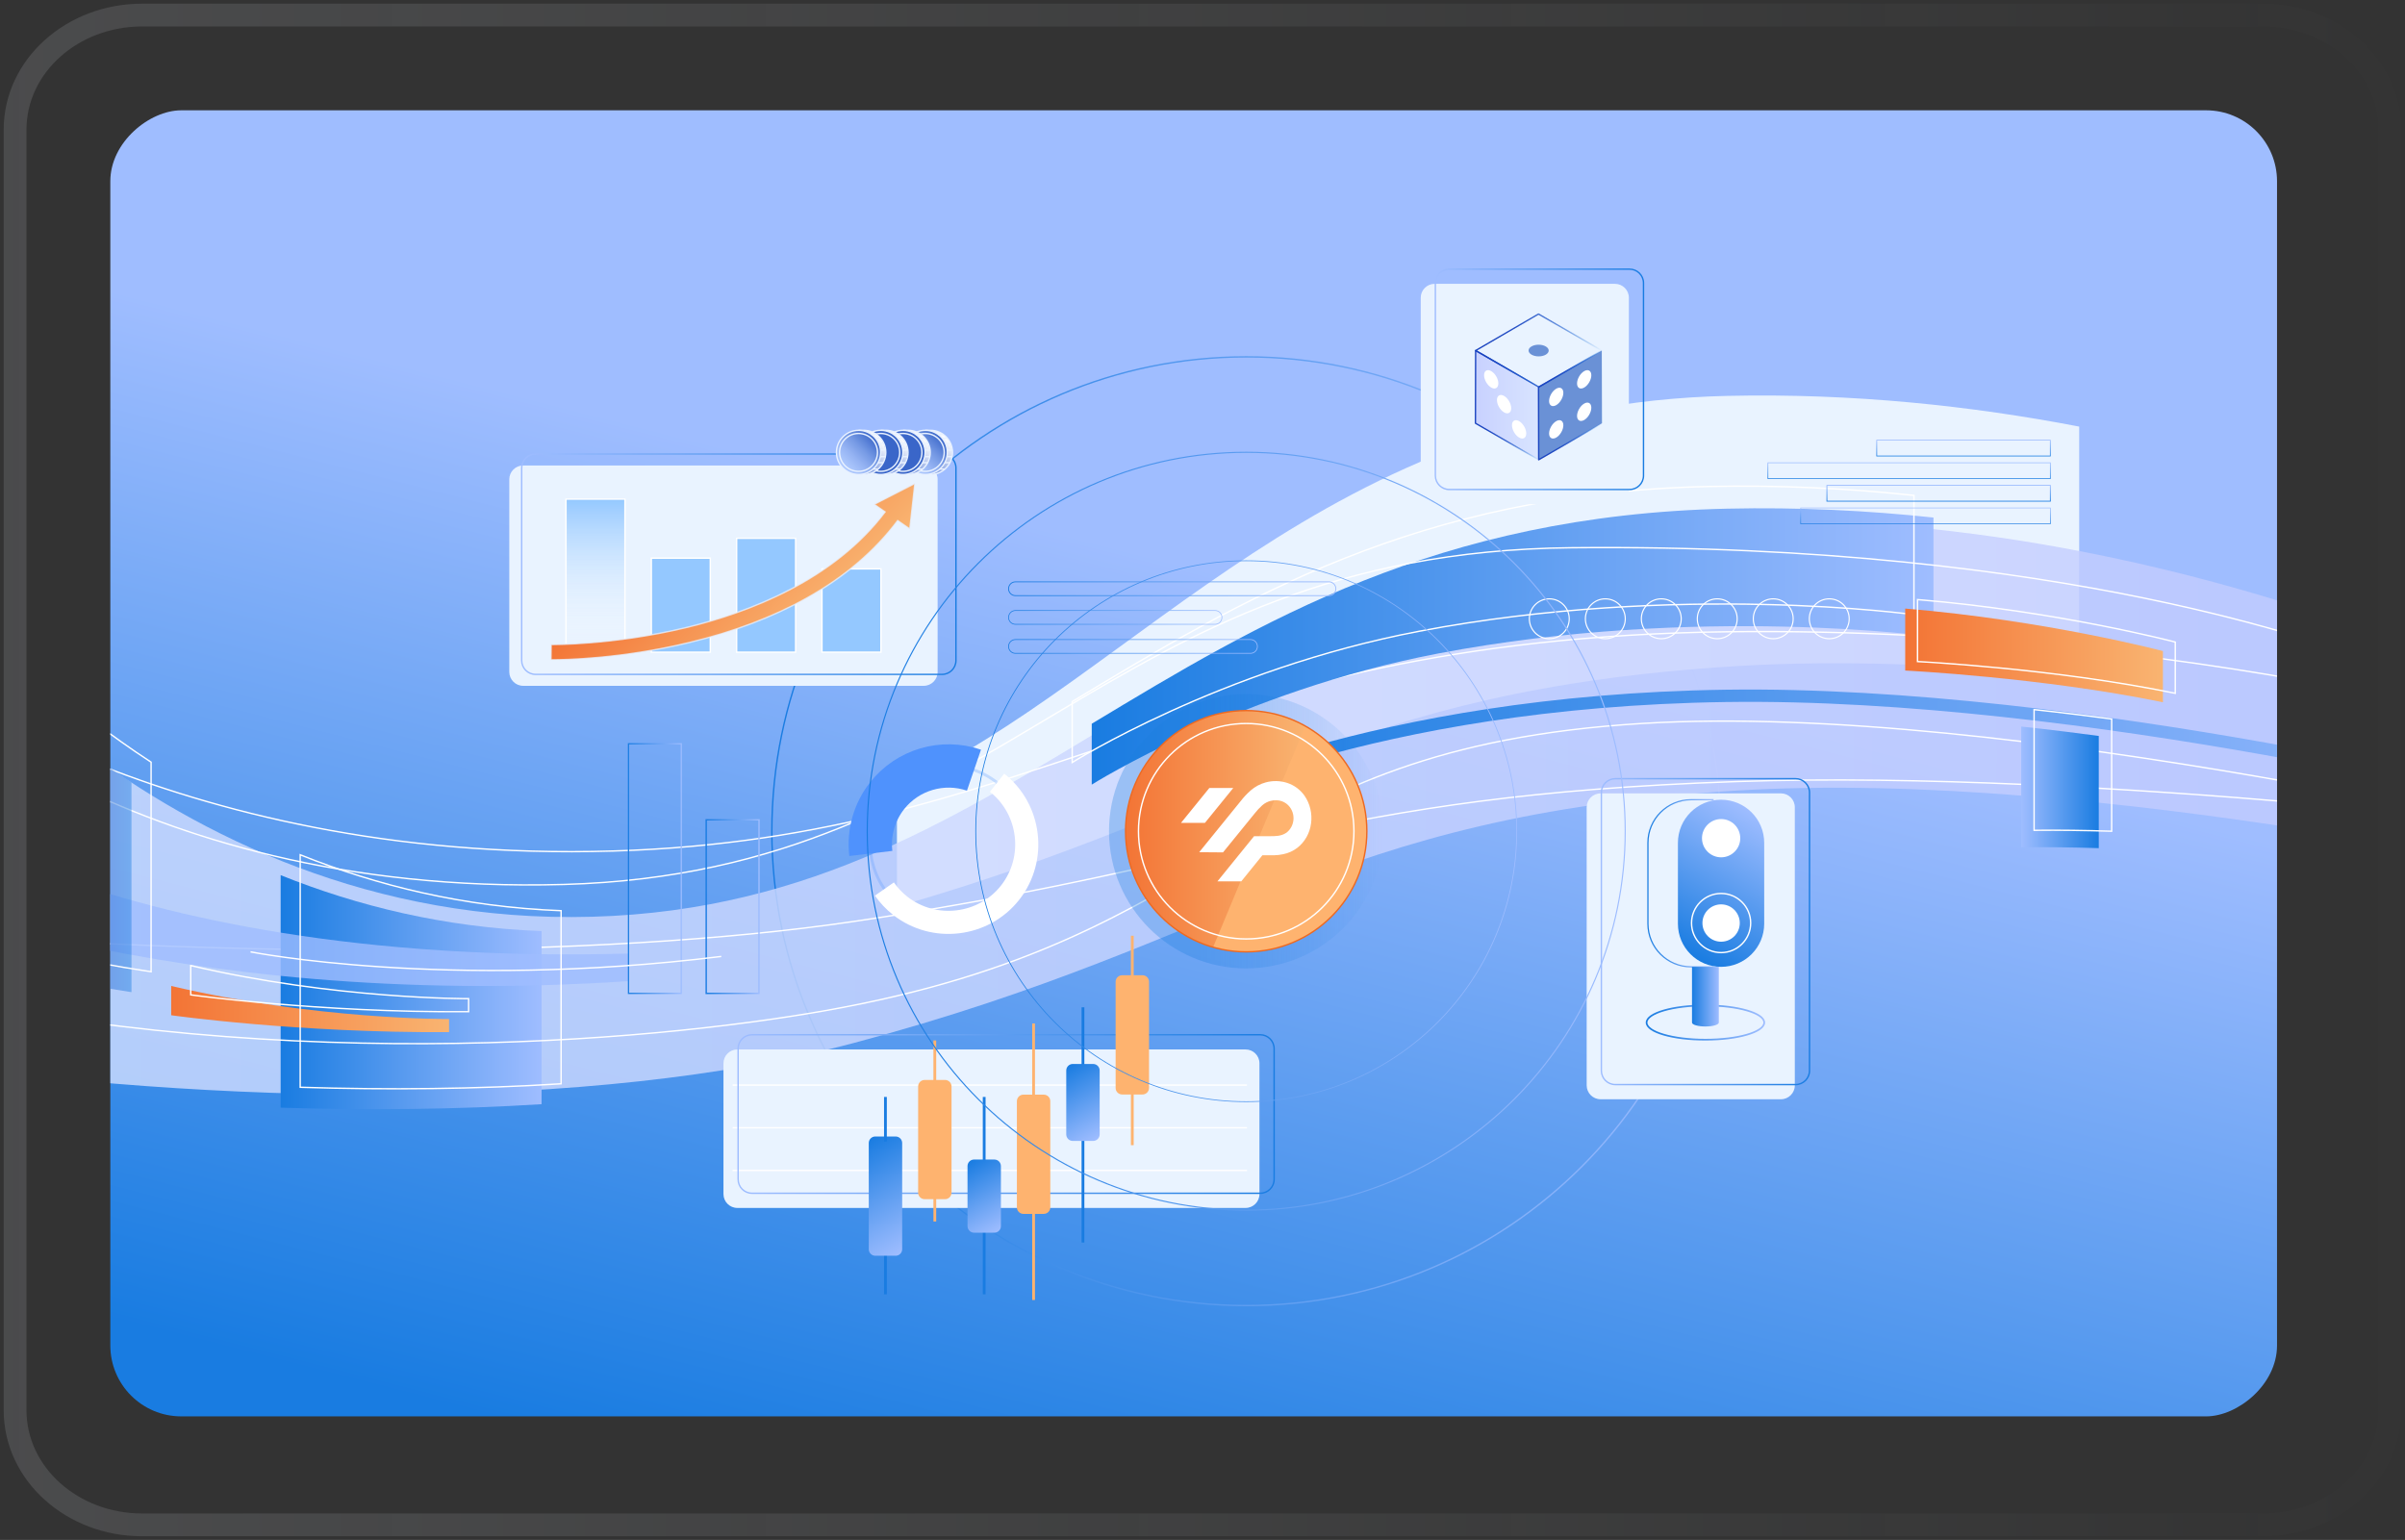 <svg xmlns="http://www.w3.org/2000/svg" width="545" height="349" viewBox="0 0 545 349" fill="none">
<rect x="0" y="0" width="545" height="349" fill="#333333" stroke="none"/>
<path d="M512.862 3.417H32.138C16.547 3.417 3.417 14.814 3.417 29.447V319.553C3.417 334.186 16.547 345.583 32.138 345.583H512.862C528.453 345.583 541.583 334.186 541.583 319.553V29.447C541.583 14.814 528.453 3.417 512.862 3.417Z" stroke="url(#paint0_linear_5788_28623)" stroke-width="5.167" stroke-miterlimit="10"/>
<defs>
<linearGradient id="paint0_linear_5788_28623" x1="-49.687" y1="174.492" x2="553.916" y2="174.492" gradientUnits="userSpaceOnUse">
<stop stop-color="#E9EEF7" stop-opacity="0.14"/>
<stop offset="1" stop-color="#F1F6FF" stop-opacity="0"/>
</linearGradient>
</defs>
<g width="491" height="296" viewBox="0 0 491 296" fill="none" xmlns="http://www.w3.org/2000/svg" transform='translate(25 25)'>
<g clip-path="url(#clip0_5788_29002)">
<rect y="296" width="296" height="491" rx="16.08" transform="rotate(-90 0 296)" fill="url(#paint0_linear_5788_29002)"/>
<path d="M257.415 270.889C316.788 270.889 364.919 222.757 364.919 163.384C364.919 104.011 316.788 55.879 257.415 55.879C198.041 55.879 149.91 104.011 149.91 163.384C149.91 222.757 198.041 270.889 257.415 270.889Z" stroke="url(#paint1_linear_5788_29002)" stroke-width="0.315" stroke-miterlimit="10"/>
<path d="M446.167 71.68C421.731 66.976 394.821 64.082 366.408 64.721C275.416 66.765 233.472 128.138 178.256 153.578V180.467C257.354 157.795 279.063 131.457 368.464 125.971C393.139 124.457 420.195 125.729 446.167 128.264V71.677V71.68Z" fill="#E9F3FF"/>
<path d="M-48.029 103.428C-48.029 103.428 9.228 185.59 109.292 182.765C209.356 179.937 242.136 95.716 366.412 92.923C479.89 90.372 569.411 144.15 573.008 144.698L566.524 175.56C562.329 175.724 451.827 149.062 368.471 154.176C275.493 159.882 255.733 188.137 168.486 211.373C109.292 227.137 23.326 225.569 -47.365 215.051L-48.026 103.428H-48.029Z" fill="url(#paint2_linear_5788_29002)"/>
<path d="M-48.029 124.003C-48.029 124.003 9.228 169.54 109.292 167.975C209.356 166.41 242.136 119.73 366.412 118.181C479.89 116.767 569.411 146.572 573.008 146.874L566.524 163.979C562.329 164.071 451.827 149.293 368.471 152.13C275.493 155.291 255.733 170.954 168.486 183.83C109.292 192.565 23.326 191.696 -47.365 185.871L-48.026 124.007L-48.029 124.003Z" stroke="white" stroke-width="0.315" stroke-miterlimit="10"/>
<path d="M413.145 119.318V92.294C398.169 90.697 382.531 89.919 366.409 90.281C300.615 91.761 260.466 116.062 222.401 139.027V152.823C222.401 152.823 255.916 131.662 301.015 123.084C359.742 111.915 413.145 119.321 413.145 119.321V119.318Z" fill="url(#paint3_linear_5788_29002)"/>
<path d="M408.719 114.298V87.274C393.742 85.678 378.105 84.9 361.982 85.262C296.188 86.742 256.039 111.042 217.975 134.007V147.803C217.975 147.803 251.489 126.642 296.588 118.064C355.316 106.895 408.719 114.301 408.719 114.301V114.298Z" stroke="white" stroke-width="0.315" stroke-miterlimit="10"/>
<path d="M38.601 226.035C58.625 226.662 78.59 226.451 97.726 225.248V186.015C75.712 185.199 55.946 180.319 38.601 173.344V226.035Z" fill="url(#paint4_linear_5788_29002)"/>
<path d="M240.022 157.533C240.022 157.533 285.062 133.866 366.122 132.707C447.182 131.548 549.525 157.533 549.525 157.533" stroke="url(#paint5_linear_5788_29002)" stroke-width="2.79" stroke-miterlimit="10"/>
<path d="M117.413 197.358C11.934 204.421 -53.864 175.139 -53.864 175.139V152.422C-53.864 152.422 -4.658 194.398 117.413 191.113V197.358Z" fill="#9FBDFF" fill-opacity="0.8"/>
<path d="M508.618 123.317C505.022 122.772 444.663 97.996 331.163 99.133C224.13 100.204 202.872 172.62 102.808 175.448C2.744 178.272 -48.029 126.337 -48.029 126.337" stroke="white" stroke-width="0.315" stroke-miterlimit="10"/>
<path d="M566.521 166.687C562.326 166.851 430.458 133.85 347.103 138.964C254.124 144.67 254.81 187.659 161.995 204.052C121.872 211.141 32.927 219.249 -55.086 197.027" stroke="white" stroke-width="0.315" stroke-miterlimit="10"/>
<path d="M184.325 80.491H93.56C91.821 80.491 90.411 81.901 90.411 83.64V127.281C90.411 129.02 91.821 130.43 93.56 130.43H184.325C186.064 130.43 187.474 129.02 187.474 127.281V83.64C187.474 81.901 186.064 80.491 184.325 80.491Z" fill="#E9F3FF"/>
<path d="M129.384 143.562H117.425V200.135H129.384V143.562Z" stroke="url(#paint6_linear_5788_29002)" stroke-width="0.277" stroke-miterlimit="10"/>
<path d="M146.997 160.802H135.037V200.135H146.997V160.802Z" stroke="url(#paint7_linear_5788_29002)" stroke-width="0.315" stroke-miterlimit="10"/>
<path d="M375.63 79.877V83.467H439.629V79.877H375.63Z" stroke="url(#paint8_linear_5788_29002)" stroke-width="0.161" stroke-miterlimit="10"/>
<path d="M400.291 74.757V78.347H439.624V74.757H400.291Z" stroke="url(#paint9_linear_5788_29002)" stroke-width="0.173" stroke-miterlimit="10"/>
<path d="M383.058 90.118V93.707H439.631V90.118H383.058Z" stroke="url(#paint10_linear_5788_29002)" stroke-width="0.151" stroke-miterlimit="10"/>
<path d="M389.001 84.998V88.587H439.633V84.998H389.001Z" stroke="url(#paint11_linear_5788_29002)" stroke-width="0.195" stroke-miterlimit="10"/>
<path d="M116.618 88.121H103.26V122.8H116.618V88.121Z" fill="url(#paint12_linear_5788_29002)"/>
<path d="M135.959 101.498H122.601V122.803H135.959V101.498Z" fill="url(#paint13_linear_5788_29002)"/>
<path d="M155.292 96.998H141.934V122.8H155.292V96.998Z" fill="url(#paint14_linear_5788_29002)"/>
<path d="M205.114 106.867C204.25 106.867 203.549 107.567 203.549 108.43C203.549 109.294 204.25 109.994 205.114 109.994H276.157C277.022 109.994 277.722 109.294 277.722 108.43C277.722 107.567 277.022 106.867 276.157 106.867H205.114Z" stroke="url(#paint15_linear_5788_29002)" stroke-width="0.198" stroke-miterlimit="10"/>
<path d="M205.114 113.363C204.25 113.363 203.549 114.063 203.549 114.926C203.549 115.79 204.25 116.49 205.114 116.49H250.345C251.21 116.49 251.91 115.79 251.91 114.926C251.91 114.063 251.21 113.363 250.345 113.363H205.114Z" stroke="url(#paint16_linear_5788_29002)" stroke-width="0.161" stroke-miterlimit="10"/>
<path d="M205.114 119.944C204.25 119.944 203.549 120.644 203.549 121.507C203.549 122.371 204.25 123.071 205.114 123.071H258.375C259.24 123.071 259.94 122.371 259.94 121.507C259.94 120.644 259.24 119.944 258.375 119.944H205.114Z" stroke="url(#paint17_linear_5788_29002)" stroke-width="0.173" stroke-miterlimit="10"/>
<path d="M174.625 103.923H161.267V122.801H174.625V103.923Z" fill="url(#paint18_linear_5788_29002)"/>
<path d="M31.78 190.726C31.78 190.726 75.85 199.49 138.444 191.768" stroke="white" stroke-width="0.315" stroke-miterlimit="10"/>
<path opacity="0.3" d="M257.403 194.473C274.573 194.473 288.492 180.554 288.492 163.384C288.492 146.214 274.573 132.294 257.403 132.294C240.233 132.294 226.313 146.214 226.313 163.384C226.313 180.554 240.233 194.473 257.403 194.473Z" fill="url(#paint19_linear_5788_29002)"/>
<path d="M257.404 190.723C272.503 190.723 284.743 178.483 284.743 163.384C284.743 148.285 272.503 136.045 257.404 136.045C242.305 136.045 230.065 148.285 230.065 163.384C230.065 178.483 242.305 190.723 257.404 190.723Z" fill="#FEB36F"/>
<path d="M270.795 139.547C262.812 135.075 252.767 134.707 244.171 139.465C230.961 146.777 226.178 163.412 233.489 176.622C237.155 183.244 243.163 187.747 249.905 189.671L270.792 139.547H270.795Z" fill="url(#paint20_linear_5788_29002)"/>
<path d="M242.636 161.485L249.057 153.581H254.476L248.056 161.485H242.636ZM246.752 168.136L256.139 156.573C256.828 155.682 257.6 154.86 258.441 154.123C259.426 153.273 260.582 152.655 261.823 152.322C263.435 151.881 265.135 151.922 266.726 152.444C268.3 152.961 269.673 153.984 270.646 155.37C271.88 157.187 272.4 159.426 272.098 161.627C271.959 162.713 271.613 163.755 271.081 164.703C270.548 165.648 269.843 166.473 269.002 167.134C268.039 167.874 266.927 168.375 265.749 168.598C265.082 168.743 264.405 168.822 263.725 168.831H261.076L256.281 174.751H250.88L258.557 165.286L259.184 164.511H262.752C264.005 164.511 265.331 164.511 266.414 163.781H266.436C266.946 163.415 267.362 162.93 267.658 162.364C267.951 161.797 268.111 161.167 268.127 160.525C268.139 159.882 268.007 159.246 267.74 158.667C267.472 158.087 267.075 157.583 266.581 157.193L266.527 157.152L266.499 157.13L266.461 157.102C265.841 156.648 265.107 156.393 264.348 156.371H264.307C263.819 156.349 263.328 156.399 262.852 156.529C262.188 156.714 261.571 157.048 261.045 157.505C260.406 158.081 259.814 158.714 259.285 159.4L252.149 168.18L246.758 168.139L246.752 168.136Z" fill="white"/>
<path d="M257.405 187.798C270.888 187.798 281.818 176.867 281.818 163.384C281.818 149.901 270.888 138.97 257.405 138.97C243.921 138.97 232.991 149.901 232.991 163.384C232.991 176.867 243.921 187.798 257.405 187.798Z" stroke="white" stroke-width="0.315" stroke-miterlimit="10"/>
<path d="M364.146 119.755C366.642 119.755 368.665 117.732 368.665 115.237C368.665 112.741 366.642 110.718 364.146 110.718C361.651 110.718 359.627 112.741 359.627 115.237C359.627 117.732 361.651 119.755 364.146 119.755Z" stroke="white" stroke-width="0.255" stroke-miterlimit="10"/>
<path d="M389.532 119.755C392.028 119.755 394.051 117.732 394.051 115.237C394.051 112.741 392.028 110.718 389.532 110.718C387.037 110.718 385.014 112.741 385.014 115.237C385.014 117.732 387.037 119.755 389.532 119.755Z" stroke="white" stroke-width="0.255" stroke-miterlimit="10"/>
<path d="M376.835 119.755C379.331 119.755 381.354 117.732 381.354 115.237C381.354 112.741 379.331 110.718 376.835 110.718C374.339 110.718 372.316 112.741 372.316 115.237C372.316 117.732 374.339 119.755 376.835 119.755Z" stroke="white" stroke-width="0.255" stroke-miterlimit="10"/>
<path d="M326.088 119.755C328.583 119.755 330.606 117.732 330.606 115.237C330.606 112.741 328.583 110.718 326.088 110.718C323.592 110.718 321.569 112.741 321.569 115.237C321.569 117.732 323.592 119.755 326.088 119.755Z" stroke="white" stroke-width="0.255" stroke-miterlimit="10"/>
<path d="M351.465 119.755C353.961 119.755 355.984 117.732 355.984 115.237C355.984 112.741 353.961 110.718 351.465 110.718C348.97 110.718 346.947 112.741 346.947 115.237C346.947 117.732 348.97 119.755 351.465 119.755Z" stroke="white" stroke-width="0.255" stroke-miterlimit="10"/>
<path d="M338.785 119.755C341.281 119.755 343.304 117.732 343.304 115.237C343.304 112.741 341.281 110.718 338.785 110.718C336.289 110.718 334.266 112.741 334.266 115.237C334.266 117.732 336.289 119.755 338.785 119.755Z" stroke="white" stroke-width="0.255" stroke-miterlimit="10"/>
<path d="M257.404 190.723C272.503 190.723 284.743 178.483 284.743 163.384C284.743 148.285 272.503 136.045 257.404 136.045C242.305 136.045 230.065 148.285 230.065 163.384C230.065 178.483 242.305 190.723 257.404 190.723Z" stroke="#ED6921" stroke-width="0.315" stroke-linecap="round" stroke-linejoin="round"/>
<path opacity="0.43" d="M-19.422 133.982V194.949C-19.422 194.949 -13.071 197.15 4.796 199.858V152.353C-4.439 146.329 -12.529 140.006 -19.422 133.979V133.982Z" fill="url(#paint21_linear_5788_29002)"/>
<path d="M96.366 127.839L188.479 127.839C190.218 127.839 191.627 126.429 191.627 124.69V81.049C191.627 79.31 190.218 77.9 188.479 77.9L96.366 77.9C94.627 77.9 93.217 79.31 93.217 81.049V124.69C93.217 126.429 94.627 127.839 96.366 127.839Z" stroke="url(#paint22_linear_5788_29002)" stroke-width="0.315" stroke-miterlimit="10"/>
<path d="M300.103 89.267H340.973C342.712 89.267 344.122 87.857 344.122 86.118V42.477C344.122 40.738 342.712 39.328 340.973 39.328L300.103 39.328C298.364 39.328 296.954 40.738 296.954 42.477V86.118C296.954 87.857 298.364 89.267 300.103 89.267Z" fill="#E9F3FF"/>
<path d="M337.707 224.13H378.577C380.316 224.13 381.726 222.72 381.726 220.981V157.955C381.726 156.216 380.316 154.806 378.577 154.806H337.707C335.967 154.806 334.558 156.216 334.558 157.955V220.981C334.558 222.72 335.967 224.13 337.707 224.13Z" fill="#E9F3FF"/>
<path d="M116.618 88.121H103.26V122.8H116.618V88.121Z" stroke="white" stroke-width="0.315" stroke-miterlimit="10"/>
<path d="M135.959 101.498H122.601V122.803H135.959V101.498Z" stroke="white" stroke-width="0.315" stroke-miterlimit="10"/>
<path d="M155.292 96.998H141.934V122.8H155.292V96.998Z" stroke="white" stroke-width="0.315" stroke-miterlimit="10"/>
<path d="M174.625 103.923H161.267V122.801H174.625V103.923Z" stroke="white" stroke-width="0.315" stroke-miterlimit="10"/>
<path d="M182.318 84.569L173.086 89.302L175.57 91.018C163.941 106.432 144.821 113.775 130.481 117.233C113.993 121.207 100.04 121.072 99.901 121.072L99.854 124.535C99.901 124.535 100.043 124.535 100.27 124.535C102.767 124.535 115.718 124.343 131.211 120.618C141.165 118.225 150.076 114.859 157.694 110.614C166.284 105.831 173.24 99.907 178.426 92.986L181.166 94.876L182.318 84.566V84.569Z" fill="url(#paint23_linear_5788_29002)"/>
<path opacity="0.77" d="M182.318 84.569L173.086 89.302L175.57 91.018C163.941 106.432 144.821 113.775 130.481 117.233C113.993 121.207 100.04 121.072 99.901 121.072L99.854 124.535C99.901 124.535 100.043 124.535 100.27 124.535C102.767 124.535 115.718 124.343 131.211 120.618C141.165 118.225 150.076 114.859 157.694 110.614C166.284 105.831 173.24 99.907 178.426 92.986L181.166 94.876L182.318 84.566V84.569Z" stroke="#E8F1FF" stroke-width="0.315" stroke-miterlimit="10"/>
<path d="M323.64 46.168L337.977 54.447L323.731 62.722L309.394 54.447L323.64 46.168Z" fill="#E9F3FF"/>
<path d="M309.396 54.446L323.733 62.722L323.686 79.197L309.352 70.918L309.396 54.446Z" fill="url(#paint24_linear_5788_29002)"/>
<path d="M323.643 62.722L337.98 54.446L338.024 70.918L323.687 79.197L323.643 62.722Z" fill="#6A91D6"/>
<path d="M325.28 53.511C326.174 54.027 326.181 54.862 325.289 55.378C324.398 55.895 322.959 55.895 322.065 55.378C321.171 54.862 321.167 54.027 322.055 53.511C322.943 52.994 324.386 52.994 325.28 53.511Z" fill="#6A91D6"/>
<path d="M312.917 62.829C313.812 63.345 314.539 62.932 314.542 61.903C314.542 60.876 313.824 59.626 312.93 59.11C312.039 58.593 311.311 59.009 311.308 60.032C311.308 61.059 312.026 62.309 312.92 62.825L312.917 62.829Z" fill="white"/>
<path d="M315.834 68.456C316.729 68.972 317.456 68.56 317.459 67.53C317.459 66.504 316.741 65.254 315.847 64.737C314.956 64.221 314.228 64.636 314.225 65.66C314.225 66.686 314.943 67.936 315.838 68.453L315.834 68.456Z" fill="white"/>
<path d="M319.241 74.165C320.135 74.681 320.862 74.269 320.866 73.239C320.866 72.213 320.148 70.963 319.253 70.446C318.362 69.93 317.635 70.345 317.632 71.369C317.632 72.395 318.35 73.645 319.244 74.162L319.241 74.165Z" fill="white"/>
<path d="M327.647 70.45C328.541 69.933 329.268 70.346 329.272 71.375C329.272 72.402 328.554 73.652 327.659 74.168C326.768 74.685 326.041 74.269 326.038 73.246C326.038 72.219 326.756 70.969 327.65 70.453L327.647 70.45Z" fill="white"/>
<path d="M333.987 66.466C334.881 65.949 335.609 66.362 335.612 67.391C335.612 68.418 334.894 69.668 333.999 70.185C333.105 70.701 332.381 70.285 332.378 69.262C332.378 68.235 333.096 66.985 333.99 66.469L333.987 66.466Z" fill="white"/>
<path d="M327.647 63.097C328.541 62.58 329.268 62.993 329.272 64.022C329.272 65.049 328.554 66.299 327.659 66.816C326.768 67.332 326.041 66.916 326.038 65.893C326.038 64.866 326.756 63.616 327.65 63.1L327.647 63.097Z" fill="white"/>
<path d="M333.987 59.113C334.881 58.597 335.609 59.009 335.612 60.039C335.612 61.066 334.894 62.316 333.999 62.832C333.105 63.349 332.381 62.933 332.378 61.909C332.378 60.883 333.096 59.633 333.99 59.116L333.987 59.113Z" fill="white"/>
<path d="M323.64 46.168L337.977 54.447L323.731 62.722L309.394 54.447L323.64 46.168Z" stroke="url(#paint25_linear_5788_29002)" stroke-width="0.305" stroke-linecap="round" stroke-linejoin="round"/>
<path d="M309.396 54.446L323.733 62.722L323.686 79.197L309.352 70.918L309.396 54.446Z" stroke="url(#paint26_linear_5788_29002)" stroke-width="0.305" stroke-linecap="round" stroke-linejoin="round"/>
<path d="M323.643 62.722L337.98 54.446L338.024 70.918L323.687 79.197L323.643 62.722Z" stroke="url(#paint27_linear_5788_29002)" stroke-width="0.305" stroke-linecap="round" stroke-linejoin="round"/>
<path d="M303.417 85.939H344.287C346.026 85.939 347.436 84.529 347.436 82.79V39.149C347.436 37.41 346.026 36 344.287 36L303.417 36C301.678 36 300.268 37.41 300.268 39.149V82.79C300.268 84.529 301.678 85.939 303.417 85.939Z" stroke="url(#paint28_linear_5788_29002)" stroke-width="0.315" stroke-miterlimit="10"/>
<path d="M341.037 220.802H381.907C383.646 220.802 385.056 219.392 385.056 217.653V154.627C385.056 152.888 383.646 151.478 381.907 151.478H341.037C339.298 151.478 337.888 152.888 337.888 154.627V217.653C337.888 219.392 339.298 220.802 341.037 220.802Z" stroke="url(#paint29_linear_5788_29002)" stroke-width="0.315" stroke-miterlimit="10"/>
<path d="M363.327 194.12H358.217C352.816 194.12 348.439 189.743 348.439 184.343V166.019C348.439 160.619 352.816 156.242 358.217 156.242H363.327" stroke="url(#paint30_linear_5788_29002)" stroke-width="0.277" stroke-miterlimit="10"/>
<path d="M374.79 166.019C374.79 160.619 370.412 156.242 365.012 156.242C359.612 156.242 355.235 160.619 355.235 166.019V184.343C355.235 189.743 359.612 194.12 365.012 194.12C370.412 194.12 374.79 189.743 374.79 184.343V166.019Z" fill="url(#paint31_linear_5788_29002)"/>
<path d="M365.026 169.298C367.421 169.298 369.362 167.356 369.362 164.962C369.362 162.567 367.421 160.625 365.026 160.625C362.631 160.625 360.69 162.567 360.69 164.962C360.69 167.356 362.631 169.298 365.026 169.298Z" fill="white"/>
<path d="M365.021 190.893C368.722 190.893 371.722 187.893 371.722 184.192C371.722 180.491 368.722 177.491 365.021 177.491C361.321 177.491 358.321 180.491 358.321 184.192C358.321 187.893 361.321 190.893 365.021 190.893Z" stroke="white" stroke-width="0.315" stroke-miterlimit="10"/>
<path d="M365.023 188.424C367.36 188.424 369.255 186.529 369.255 184.192C369.255 181.855 367.36 179.96 365.023 179.96C362.686 179.96 360.791 181.855 360.791 184.192C360.791 186.529 362.686 188.424 365.023 188.424Z" fill="white"/>
<path d="M361.465 210.631C368.827 210.631 374.795 208.894 374.795 206.751C374.795 204.608 368.827 202.872 361.465 202.872C354.104 202.872 348.136 204.608 348.136 206.751C348.136 208.894 354.104 210.631 361.465 210.631Z" stroke="url(#paint32_linear_5788_29002)" stroke-width="0.384" stroke-miterlimit="10"/>
<path d="M358.43 194.121V206.751C358.43 207.239 359.791 207.636 361.469 207.636C363.147 207.636 364.508 207.239 364.508 206.751V194.121H358.43Z" fill="url(#paint33_linear_5788_29002)"/>
<path d="M142.094 248.761L257.26 248.761C258.999 248.761 260.409 247.351 260.409 245.612V215.99C260.409 214.251 258.999 212.841 257.26 212.841H142.094C140.355 212.841 138.945 214.251 138.945 215.99V245.612C138.945 247.351 140.355 248.761 142.094 248.761Z" fill="#E9F3FF"/>
<path d="M141.023 220.921H257.581" stroke="white" stroke-width="0.315" stroke-miterlimit="10"/>
<path d="M141.023 230.592H257.581" stroke="white" stroke-width="0.315" stroke-miterlimit="10"/>
<path d="M141.023 240.259H257.581" stroke="white" stroke-width="0.315" stroke-miterlimit="10"/>
<path d="M145.416 245.432L260.582 245.432C262.321 245.432 263.731 244.022 263.731 242.283V212.661C263.731 210.922 262.321 209.512 260.582 209.512H145.416C143.677 209.512 142.267 210.922 142.267 212.661V242.283C142.267 244.022 143.677 245.432 145.416 245.432Z" stroke="url(#paint34_linear_5788_29002)" stroke-width="0.315" stroke-miterlimit="10"/>
<path d="M175.65 258.239V268.344" stroke="url(#paint35_linear_5788_29002)" stroke-width="0.63" stroke-miterlimit="10"/>
<path d="M177.963 232.569H173.353C172.536 232.569 171.873 233.232 171.873 234.049V258.117C171.873 258.934 172.536 259.597 173.353 259.597H177.963C178.781 259.597 179.443 258.934 179.443 258.117V234.049C179.443 233.232 178.781 232.569 177.963 232.569Z" fill="url(#paint36_linear_5788_29002)"/>
<path d="M175.65 223.613V233.718" stroke="url(#paint37_linear_5788_29002)" stroke-width="0.63" stroke-miterlimit="10"/>
<path d="M198.027 254.007V268.344" stroke="url(#paint38_linear_5788_29002)" stroke-width="0.63" stroke-miterlimit="10"/>
<path d="M198.027 223.613V239.714" stroke="url(#paint39_linear_5788_29002)" stroke-width="0.63" stroke-miterlimit="10"/>
<path d="M220.412 233.265V256.596" stroke="url(#paint40_linear_5788_29002)" stroke-width="0.63" stroke-miterlimit="10"/>
<path d="M220.412 203.284V216.61" stroke="url(#paint41_linear_5788_29002)" stroke-width="0.63" stroke-miterlimit="10"/>
<path d="M189.151 219.753H184.541C183.724 219.753 183.061 220.416 183.061 221.233V245.3C183.061 246.118 183.724 246.78 184.541 246.78H189.151C189.969 246.78 190.631 246.118 190.631 245.3V221.233C190.631 220.416 189.969 219.753 189.151 219.753Z" fill="#FEB36F"/>
<path d="M186.839 210.8V220.902" stroke="#FEB36F" stroke-width="0.63" stroke-miterlimit="10"/>
<path d="M186.839 241.726V251.831" stroke="#FEB36F" stroke-width="0.63" stroke-miterlimit="10"/>
<path d="M200.34 237.793H195.73C194.912 237.793 194.25 238.456 194.25 239.273V252.889C194.25 253.707 194.912 254.369 195.73 254.369H200.34C201.157 254.369 201.82 253.707 201.82 252.889V239.273C201.82 238.456 201.157 237.793 200.34 237.793Z" fill="url(#paint42_linear_5788_29002)"/>
<path d="M211.528 223.082H206.918C206.1 223.082 205.438 223.744 205.438 224.562V248.629C205.438 249.446 206.1 250.109 206.918 250.109H211.528C212.345 250.109 213.008 249.446 213.008 248.629V224.562C213.008 223.744 212.345 223.082 211.528 223.082Z" fill="#FEB36F"/>
<path d="M209.223 206.958V226.265" stroke="#FEB36F" stroke-width="0.63" stroke-miterlimit="10"/>
<path d="M209.223 245.055V269.616" stroke="#FEB36F" stroke-width="0.63" stroke-miterlimit="10"/>
<path d="M222.716 216.132H218.106C217.289 216.132 216.626 216.794 216.626 217.612V232.1C216.626 232.917 217.289 233.58 218.106 233.58H222.716C223.533 233.58 224.196 232.917 224.196 232.1V217.612C224.196 216.794 223.533 216.132 222.716 216.132Z" fill="url(#paint43_linear_5788_29002)"/>
<path d="M233.904 196.022H229.294C228.477 196.022 227.814 196.685 227.814 197.502V221.57C227.814 222.387 228.477 223.05 229.294 223.05H233.904C234.722 223.05 235.384 222.387 235.384 221.57V197.502C235.384 196.685 234.722 196.022 233.904 196.022Z" fill="#FEB36F"/>
<path d="M231.591 187.067V197.172" stroke="#FEB36F" stroke-width="0.63" stroke-miterlimit="10"/>
<path d="M231.591 219.753V234.531" stroke="#FEB36F" stroke-width="0.63" stroke-miterlimit="10"/>
<path d="M185.77 82.538C188.535 82.538 190.777 80.296 190.777 77.531C190.777 74.766 188.535 72.524 185.77 72.524C183.005 72.524 180.763 74.766 180.763 77.531C180.763 80.296 183.005 82.538 185.77 82.538Z" fill="url(#paint44_linear_5788_29002)"/>
<path d="M184.675 72.524H185.84C188.605 72.524 190.847 74.766 190.847 77.531C190.847 80.296 188.605 82.538 185.84 82.538H184.675" stroke="#E8F1FF" stroke-width="0.315" stroke-miterlimit="10"/>
<path d="M184.674 82.538C187.439 82.538 189.681 80.296 189.681 77.531C189.681 74.766 187.439 72.524 184.674 72.524C181.909 72.524 179.667 74.766 179.667 77.531C179.667 80.296 181.909 82.538 184.674 82.538Z" fill="url(#paint45_linear_5788_29002)"/>
<path d="M187.567 73.447H188.732" stroke="#E8F1FF" stroke-width="0.315" stroke-miterlimit="10"/>
<path d="M188.52 74.313H189.688" stroke="#E8F1FF" stroke-width="0.315" stroke-miterlimit="10"/>
<path d="M189.27 75.507H190.435" stroke="#E8F1FF" stroke-width="0.315" stroke-miterlimit="10"/>
<path d="M189.683 76.99H190.848" stroke="#E8F1FF" stroke-width="0.315" stroke-miterlimit="10"/>
<path d="M189.607 78.488H190.776" stroke="#E8F1FF" stroke-width="0.315" stroke-miterlimit="10"/>
<path d="M189.093 79.858H190.261" stroke="#E8F1FF" stroke-width="0.315" stroke-miterlimit="10"/>
<path d="M187.929 81.307H189.095" stroke="#E8F1FF" stroke-width="0.315" stroke-miterlimit="10"/>
<path d="M184.674 82.538C187.439 82.538 189.681 80.296 189.681 77.531C189.681 74.766 187.439 72.524 184.674 72.524C181.909 72.524 179.667 74.766 179.667 77.531C179.667 80.296 181.909 82.538 184.674 82.538Z" stroke="#E8F1FF" stroke-width="0.315" stroke-miterlimit="10"/>
<path d="M184.67 81.827C187.043 81.827 188.966 79.904 188.966 77.531C188.966 75.159 187.043 73.236 184.67 73.236C182.298 73.236 180.375 75.159 180.375 77.531C180.375 79.904 182.298 81.827 184.67 81.827Z" stroke="#E8F1FF" stroke-width="0.315" stroke-miterlimit="10"/>
<path d="M180.725 82.538C183.49 82.538 185.732 80.296 185.732 77.531C185.732 74.766 183.49 72.524 180.725 72.524C177.96 72.524 175.718 74.766 175.718 77.531C175.718 80.296 177.96 82.538 180.725 82.538Z" fill="url(#paint46_linear_5788_29002)"/>
<path d="M179.63 72.524H180.795C183.56 72.524 185.802 74.766 185.802 77.531C185.802 80.296 183.56 82.538 180.795 82.538H179.63" stroke="#E8F1FF" stroke-width="0.315" stroke-miterlimit="10"/>
<path d="M179.629 82.538C182.394 82.538 184.636 80.296 184.636 77.531C184.636 74.766 182.394 72.524 179.629 72.524C176.864 72.524 174.622 74.766 174.622 77.531C174.622 80.296 176.864 82.538 179.629 82.538Z" fill="url(#paint47_linear_5788_29002)"/>
<path d="M182.522 73.447H183.687" stroke="#E8F1FF" stroke-width="0.315" stroke-miterlimit="10"/>
<path d="M183.475 74.313H184.64" stroke="#E8F1FF" stroke-width="0.315" stroke-miterlimit="10"/>
<path d="M184.225 75.507H185.394" stroke="#E8F1FF" stroke-width="0.315" stroke-miterlimit="10"/>
<path d="M184.639 76.99H185.804" stroke="#E8F1FF" stroke-width="0.315" stroke-miterlimit="10"/>
<path d="M184.563 78.488H185.728" stroke="#E8F1FF" stroke-width="0.315" stroke-miterlimit="10"/>
<path d="M184.057 79.858H185.222" stroke="#E8F1FF" stroke-width="0.315" stroke-miterlimit="10"/>
<path d="M182.885 81.307H184.053" stroke="#E8F1FF" stroke-width="0.315" stroke-miterlimit="10"/>
<path d="M179.629 82.538C182.394 82.538 184.636 80.296 184.636 77.531C184.636 74.766 182.394 72.524 179.629 72.524C176.864 72.524 174.622 74.766 174.622 77.531C174.622 80.296 176.864 82.538 179.629 82.538Z" stroke="#E8F1FF" stroke-width="0.315" stroke-miterlimit="10"/>
<path d="M179.626 81.827C181.998 81.827 183.921 79.904 183.921 77.531C183.921 75.159 181.998 73.236 179.626 73.236C177.254 73.236 175.331 75.159 175.331 77.531C175.331 79.904 177.254 81.827 179.626 81.827Z" stroke="#E8F1FF" stroke-width="0.315" stroke-miterlimit="10"/>
<path d="M175.698 82.538C178.463 82.538 180.705 80.296 180.705 77.531C180.705 74.766 178.463 72.524 175.698 72.524C172.933 72.524 170.691 74.766 170.691 77.531C170.691 80.296 172.933 82.538 175.698 82.538Z" fill="url(#paint48_linear_5788_29002)"/>
<path d="M174.595 72.524H175.76C178.525 72.524 180.767 74.766 180.767 77.531C180.767 80.296 178.525 82.538 175.76 82.538H174.595" stroke="#E8F1FF" stroke-width="0.315" stroke-miterlimit="10"/>
<path d="M174.593 82.538C177.359 82.538 179.6 80.296 179.6 77.531C179.6 74.766 177.359 72.524 174.593 72.524C171.828 72.524 169.587 74.766 169.587 77.531C169.587 80.296 171.828 82.538 174.593 82.538Z" fill="url(#paint49_linear_5788_29002)"/>
<path d="M177.487 73.447H178.655" stroke="#E8F1FF" stroke-width="0.315" stroke-miterlimit="10"/>
<path d="M178.439 74.313H179.605" stroke="#E8F1FF" stroke-width="0.315" stroke-miterlimit="10"/>
<path d="M179.19 75.507H180.355" stroke="#E8F1FF" stroke-width="0.315" stroke-miterlimit="10"/>
<path d="M179.603 76.99H180.771" stroke="#E8F1FF" stroke-width="0.315" stroke-miterlimit="10"/>
<path d="M179.527 78.488H180.695" stroke="#E8F1FF" stroke-width="0.315" stroke-miterlimit="10"/>
<path d="M179.021 79.858H180.19" stroke="#E8F1FF" stroke-width="0.315" stroke-miterlimit="10"/>
<path d="M177.849 81.307H179.014" stroke="#E8F1FF" stroke-width="0.315" stroke-miterlimit="10"/>
<path d="M174.593 82.538C177.359 82.538 179.6 80.296 179.6 77.531C179.6 74.766 177.359 72.524 174.593 72.524C171.828 72.524 169.587 74.766 169.587 77.531C169.587 80.296 171.828 82.538 174.593 82.538Z" stroke="#E8F1FF" stroke-width="0.315" stroke-miterlimit="10"/>
<path d="M174.59 81.827C176.962 81.827 178.885 79.904 178.885 77.531C178.885 75.159 176.962 73.236 174.59 73.236C172.218 73.236 170.295 75.159 170.295 77.531C170.295 79.904 172.218 81.827 174.59 81.827Z" stroke="#E8F1FF" stroke-width="0.315" stroke-miterlimit="10"/>
<path d="M170.654 82.538C173.419 82.538 175.661 80.296 175.661 77.531C175.661 74.766 173.419 72.524 170.654 72.524C167.889 72.524 165.647 74.766 165.647 77.531C165.647 80.296 167.889 82.538 170.654 82.538Z" fill="url(#paint50_linear_5788_29002)"/>
<path d="M169.559 72.524H170.724C173.489 72.524 175.731 74.766 175.731 77.531C175.731 80.296 173.489 82.538 170.724 82.538H169.559" stroke="#E8F1FF" stroke-width="0.315" stroke-miterlimit="10"/>
<path d="M169.558 82.538C172.323 82.538 174.565 80.296 174.565 77.531C174.565 74.766 172.323 72.524 169.558 72.524C166.793 72.524 164.551 74.766 164.551 77.531C164.551 80.296 166.793 82.538 169.558 82.538Z" fill="url(#paint51_linear_5788_29002)"/>
<path d="M172.451 73.447H173.616" stroke="#E8F1FF" stroke-width="0.315" stroke-miterlimit="10"/>
<path d="M173.404 74.313H174.572" stroke="#E8F1FF" stroke-width="0.315" stroke-miterlimit="10"/>
<path d="M174.154 75.507H175.319" stroke="#E8F1FF" stroke-width="0.315" stroke-miterlimit="10"/>
<path d="M174.567 76.99H175.732" stroke="#E8F1FF" stroke-width="0.315" stroke-miterlimit="10"/>
<path d="M174.491 78.488H175.657" stroke="#E8F1FF" stroke-width="0.315" stroke-miterlimit="10"/>
<path d="M173.986 79.858H175.151" stroke="#E8F1FF" stroke-width="0.315" stroke-miterlimit="10"/>
<path d="M172.813 81.307H173.982" stroke="#E8F1FF" stroke-width="0.315" stroke-miterlimit="10"/>
<path d="M169.558 82.538C172.323 82.538 174.565 80.296 174.565 77.531C174.565 74.766 172.323 72.524 169.558 72.524C166.793 72.524 164.551 74.766 164.551 77.531C164.551 80.296 166.793 82.538 169.558 82.538Z" stroke="#E8F1FF" stroke-width="0.315" stroke-miterlimit="10"/>
<path d="M169.554 81.827C171.927 81.827 173.85 79.904 173.85 77.531C173.85 75.159 171.927 73.236 169.554 73.236C167.182 73.236 165.259 75.159 165.259 77.531C165.259 79.904 167.182 81.827 169.554 81.827Z" stroke="#E8F1FF" stroke-width="0.315" stroke-miterlimit="10"/>
<path opacity="0.26" d="M189.963 184.044C199.763 184.044 207.707 176.1 207.707 166.3C207.707 156.5 199.763 148.556 189.963 148.556C180.163 148.556 172.219 156.5 172.219 166.3C172.219 176.1 180.163 184.044 189.963 184.044Z" stroke="#4F92FD" stroke-width="0.655" stroke-miterlimit="10"/>
<path d="M200.946 152.394C208.592 158.418 209.924 169.666 203.9 177.312C197.876 184.957 186.628 186.289 178.982 180.265C177.612 179.188 176.413 177.913 175.414 176.483" stroke="white" stroke-width="5.237" stroke-miterlimit="10"/>
<path d="M172.342 168.422C171.788 163.752 173.114 159.044 176.027 155.351C180.677 149.446 188.6 147.11 195.714 149.547" stroke="#4F92FD" stroke-width="9.818" stroke-miterlimit="10"/>
<path d="M257.409 249.265C304.839 249.265 343.29 210.815 343.29 163.384C343.29 115.953 304.839 77.503 257.409 77.503C209.978 77.503 171.528 115.953 171.528 163.384C171.528 210.815 209.978 249.265 257.409 249.265Z" stroke="url(#paint52_linear_5788_29002)" stroke-width="0.252" stroke-miterlimit="10"/>
<path d="M257.41 224.681C291.264 224.681 318.707 197.237 318.707 163.384C318.707 129.53 291.264 102.086 257.41 102.086C223.557 102.086 196.113 129.53 196.113 163.384C196.113 197.237 223.557 224.681 257.41 224.681Z" stroke="url(#paint53_linear_5788_29002)" stroke-width="0.179" stroke-miterlimit="10"/>
<path d="M13.797 198.457V205.092C13.797 205.092 42.632 209.157 76.763 208.912V205.955C76.763 205.955 46.574 206.14 13.797 198.457Z" fill="url(#paint54_linear_5788_29002)"/>
<path d="M43.028 221.412C63.052 222.039 83.016 221.828 102.152 220.625V181.393C80.138 180.577 60.372 175.696 43.028 168.721V221.412Z" stroke="white" stroke-width="0.315" stroke-miterlimit="10"/>
<path d="M-14.979 129.36V190.326C-14.979 190.326 -8.627 192.527 9.24 195.235V147.73C0.004 141.707 -8.086 135.384 -14.979 129.356V129.36Z" stroke="white" stroke-width="0.315" stroke-miterlimit="10"/>
<path d="M18.223 193.831V200.466C18.223 200.466 47.058 204.531 81.189 204.286V201.329C81.189 201.329 51 201.514 18.223 193.831Z" stroke="white" stroke-width="0.315" stroke-miterlimit="10"/>
<path d="M406.741 112.922V126.97C406.741 126.97 437.67 128.491 465.147 134.159V122.552C465.147 122.552 438.778 115.593 406.741 112.922Z" fill="url(#paint55_linear_5788_29002)"/>
<path d="M409.531 110.888V124.935C409.531 124.935 440.46 126.456 467.938 132.124V120.517C467.938 120.517 441.569 113.558 409.531 110.888Z" stroke="white" stroke-width="0.315" stroke-miterlimit="10"/>
<path d="M450.601 141.791C439.467 140.308 433.021 139.66 433.021 139.66V167.014C438.72 166.955 444.625 167.037 450.601 167.222V141.791Z" fill="url(#paint56_linear_5788_29002)"/>
<path d="M453.527 137.953C442.392 136.47 435.947 135.821 435.947 135.821V163.176C441.646 163.116 447.55 163.198 453.527 163.384V137.953Z" stroke="white" stroke-width="0.315" stroke-miterlimit="10"/>
</g>
<defs>
<linearGradient id="paint0_linear_5788_29002" x1="10.904" y1="339.12" x2="230.174" y2="395.207" gradientUnits="userSpaceOnUse">
<stop stop-color="#197CE1"/>
<stop offset="1" stop-color="#9FBDFF"/>
</linearGradient>
<linearGradient id="paint1_linear_5788_29002" x1="149.734" y1="163.384" x2="365.096" y2="163.384" gradientUnits="userSpaceOnUse">
<stop stop-color="#197CE1"/>
<stop offset="1" stop-color="#9FBDFF"/>
</linearGradient> 
<linearGradient id="paint2_linear_5788_29002" x1="573.008" y1="157.958" x2="-48.029" y2="157.958" gradientUnits="userSpaceOnUse">
<stop stop-color="#BFC8FF" stop-opacity="0.8"/>
<stop offset="1" stop-color="#D4E0FF" stop-opacity="0.8"/>
</linearGradient>
<linearGradient id="paint3_linear_5788_29002" x1="222.401" y1="121.506" x2="413.145" y2="121.506" gradientUnits="userSpaceOnUse">
<stop stop-color="#197CE1"/>
<stop offset="1" stop-color="#9FBDFF"/>
</linearGradient>
<linearGradient id="paint4_linear_5788_29002" x1="38.601" y1="199.861" x2="97.729" y2="199.861" gradientUnits="userSpaceOnUse">
<stop stop-color="#197CE1"/>
<stop offset="1" stop-color="#9FBDFF"/>
</linearGradient>
<linearGradient id="paint5_linear_5788_29002" x1="239.374" y1="145.079" x2="549.868" y2="145.079" gradientUnits="userSpaceOnUse">
<stop stop-color="#197CE1"/>
<stop offset="1" stop-color="#9FBDFF"/>
</linearGradient>
<linearGradient id="paint6_linear_5788_29002" x1="117.286" y1="171.848" x2="129.523" y2="171.848" gradientUnits="userSpaceOnUse">
<stop stop-color="#197CE1"/>
<stop offset="1" stop-color="#9FBDFF"/>
</linearGradient>
<linearGradient id="paint7_linear_5788_29002" x1="134.88" y1="180.47" x2="147.154" y2="180.47" gradientUnits="userSpaceOnUse">
<stop stop-color="#197CE1"/>
<stop offset="1" stop-color="#9FBDFF"/>
</linearGradient>
<linearGradient id="paint8_linear_5788_29002" x1="407.626" y1="83.549" x2="407.626" y2="79.796" gradientUnits="userSpaceOnUse">
<stop stop-color="#197CE1"/>
<stop offset="1" stop-color="#9FBDFF"/>
</linearGradient>
<linearGradient id="paint9_linear_5788_29002" x1="419.959" y1="78.435" x2="419.959" y2="74.669" gradientUnits="userSpaceOnUse">
<stop stop-color="#197CE1"/>
<stop offset="1" stop-color="#9FBDFF"/>
</linearGradient>
<linearGradient id="paint10_linear_5788_29002" x1="411.348" y1="93.783" x2="411.348" y2="90.039" gradientUnits="userSpaceOnUse">
<stop stop-color="#197CE1"/>
<stop offset="1" stop-color="#9FBDFF"/>
</linearGradient>
<linearGradient id="paint11_linear_5788_29002" x1="414.316" y1="88.688" x2="414.316" y2="84.9" gradientUnits="userSpaceOnUse">
<stop stop-color="#197CE1"/>
<stop offset="1" stop-color="#9FBDFF"/>
</linearGradient>
<linearGradient id="paint12_linear_5788_29002" x1="109.939" y1="88.121" x2="109.939" y2="122.8" gradientUnits="userSpaceOnUse">
<stop stop-color="#94C8FF"/>
<stop offset="1" stop-color="white" stop-opacity="0"/>
</linearGradient>
<linearGradient id="paint13_linear_5788_29002" x1="129.28" y1="101.498" x2="129.28" y2="-9.613" gradientUnits="userSpaceOnUse">
<stop stop-color="#94C8FF"/>
<stop offset="1" stop-color="white" stop-opacity="0"/>
</linearGradient>
<linearGradient id="paint14_linear_5788_29002" x1="148.613" y1="96.998" x2="148.613" y2="-9.612" gradientUnits="userSpaceOnUse">
<stop stop-color="#94C8FF"/>
<stop offset="1" stop-color="white" stop-opacity="0"/>
</linearGradient>
<linearGradient id="paint15_linear_5788_29002" x1="203.448" y1="108.429" x2="277.823" y2="108.429" gradientUnits="userSpaceOnUse">
<stop stop-color="#197CE1"/>
<stop offset="1" stop-color="#9FBDFF"/>
</linearGradient>
<linearGradient id="paint16_linear_5788_29002" x1="203.47" y1="114.925" x2="251.992" y2="114.925" gradientUnits="userSpaceOnUse">
<stop stop-color="#197CE1"/>
<stop offset="1" stop-color="#9FBDFF"/>
</linearGradient>
<linearGradient id="paint17_linear_5788_29002" x1="203.464" y1="121.506" x2="260.028" y2="121.506" gradientUnits="userSpaceOnUse">
<stop stop-color="#197CE1"/>
<stop offset="1" stop-color="#9FBDFF"/>
</linearGradient>
<linearGradient id="paint18_linear_5788_29002" x1="167.946" y1="103.923" x2="167.946" y2="-9.612" gradientUnits="userSpaceOnUse">
<stop stop-color="#94C8FF"/>
<stop offset="1" stop-color="white" stop-opacity="0"/>
</linearGradient>
<linearGradient id="paint19_linear_5788_29002" x1="226.307" y1="163.384" x2="288.499" y2="163.384" gradientUnits="userSpaceOnUse">
<stop offset="0.32" stop-color="#197DDF"/>
<stop offset="0.39" stop-color="#197DDF" stop-opacity="0.93"/>
<stop offset="0.54" stop-color="#197DDF" stop-opacity="0.73"/>
<stop offset="0.75" stop-color="#197DDF" stop-opacity="0.42"/>
<stop offset="1" stop-color="#197DDF" stop-opacity="0"/>
</linearGradient>
<linearGradient id="paint20_linear_5788_29002" x1="230.066" y1="162.858" x2="270.795" y2="162.858" gradientUnits="userSpaceOnUse">
<stop stop-color="#F37435"/>
<stop offset="1" stop-color="#F9B471"/>
</linearGradient>
<linearGradient id="paint21_linear_5788_29002" x1="-19.422" y1="166.923" x2="4.796" y2="166.923" gradientUnits="userSpaceOnUse">
<stop stop-color="#1B44C0"/>
<stop offset="0.31" stop-color="#1A47C1"/>
<stop offset="0.55" stop-color="#1A51C7"/>
<stop offset="0.77" stop-color="#1961D1"/>
<stop offset="0.98" stop-color="#1979DF"/>
<stop offset="1" stop-color="#197CE1"/>
</linearGradient>
<linearGradient id="paint22_linear_5788_29002" x1="191.785" y1="102.868" x2="93.059" y2="102.868" gradientUnits="userSpaceOnUse">
<stop stop-color="#197CE1"/>
<stop offset="1" stop-color="#9FBDFF"/>
</linearGradient>
<linearGradient id="paint23_linear_5788_29002" x1="128.752" y1="92.218" x2="156.289" y2="119.755" gradientUnits="userSpaceOnUse">
<stop stop-color="#F37435"/>
<stop offset="1" stop-color="#F9B471"/>
</linearGradient>
<linearGradient id="paint24_linear_5788_29002" x1="309.352" y1="66.822" x2="323.733" y2="66.822" gradientUnits="userSpaceOnUse">
<stop stop-color="#BFC8FF" stop-opacity="0.8"/>
<stop offset="1" stop-color="#D4E0FF" stop-opacity="0.8"/>
</linearGradient>
<linearGradient id="paint25_linear_5788_29002" x1="309.243" y1="54.447" x2="338.128" y2="54.447" gradientUnits="userSpaceOnUse">
<stop stop-color="#1B44C0"/>
<stop offset="0.19" stop-color="#1A44C0" stop-opacity="0.98"/>
<stop offset="0.33" stop-color="#1A47C2" stop-opacity="0.93"/>
<stop offset="0.47" stop-color="#1A4CC5" stop-opacity="0.85"/>
<stop offset="0.59" stop-color="#1A53C9" stop-opacity="0.72"/>
<stop offset="0.71" stop-color="#1A5CCE" stop-opacity="0.56"/>
<stop offset="0.83" stop-color="#1967D4" stop-opacity="0.37"/>
<stop offset="0.94" stop-color="#1973DC" stop-opacity="0.14"/>
<stop offset="1" stop-color="#197CE1" stop-opacity="0"/>
</linearGradient>
<linearGradient id="paint26_linear_5788_29002" x1="309.198" y1="66.822" x2="323.888" y2="66.822" gradientUnits="userSpaceOnUse">
<stop stop-color="#1B44C0"/>
<stop offset="0.19" stop-color="#1A44C0" stop-opacity="0.98"/>
<stop offset="0.33" stop-color="#1A47C2" stop-opacity="0.93"/>
<stop offset="0.47" stop-color="#1A4CC5" stop-opacity="0.85"/>
<stop offset="0.59" stop-color="#1A53C9" stop-opacity="0.72"/>
<stop offset="0.71" stop-color="#1A5CCE" stop-opacity="0.56"/>
<stop offset="0.83" stop-color="#1967D4" stop-opacity="0.37"/>
<stop offset="0.94" stop-color="#1973DC" stop-opacity="0.14"/>
<stop offset="1" stop-color="#197CE1" stop-opacity="0"/>
</linearGradient>
<linearGradient id="paint27_linear_5788_29002" x1="323.489" y1="66.822" x2="338.179" y2="66.822" gradientUnits="userSpaceOnUse">
<stop stop-color="#1B44C0"/>
<stop offset="0.19" stop-color="#1A44C0" stop-opacity="0.98"/>
<stop offset="0.33" stop-color="#1A47C2" stop-opacity="0.93"/>
<stop offset="0.47" stop-color="#1A4CC5" stop-opacity="0.85"/>
<stop offset="0.59" stop-color="#1A53C9" stop-opacity="0.72"/>
<stop offset="0.71" stop-color="#1A5CCE" stop-opacity="0.56"/>
<stop offset="0.83" stop-color="#1967D4" stop-opacity="0.37"/>
<stop offset="0.94" stop-color="#1973DC" stop-opacity="0.14"/>
<stop offset="1" stop-color="#197CE1" stop-opacity="0"/>
</linearGradient>
<linearGradient id="paint28_linear_5788_29002" x1="347.593" y1="60.971" x2="300.11" y2="60.971" gradientUnits="userSpaceOnUse">
<stop stop-color="#197CE1"/>
<stop offset="1" stop-color="#9FBDFF"/>
</linearGradient>
<linearGradient id="paint29_linear_5788_29002" x1="385.213" y1="186.138" x2="337.73" y2="186.138" gradientUnits="userSpaceOnUse">
<stop stop-color="#197CE1"/>
<stop offset="1" stop-color="#9FBDFF"/>
</linearGradient>
<linearGradient id="paint30_linear_5788_29002" x1="348.301" y1="175.183" x2="363.327" y2="175.183" gradientUnits="userSpaceOnUse">
<stop stop-color="#197CE1"/>
<stop offset="1" stop-color="#9FBDFF"/>
</linearGradient>
<linearGradient id="paint31_linear_5788_29002" x1="356.157" y1="190.521" x2="373.87" y2="159.841" gradientUnits="userSpaceOnUse">
<stop stop-color="#197CE1"/>
<stop offset="1" stop-color="#9FBDFF"/>
</linearGradient>
<linearGradient id="paint32_linear_5788_29002" x1="347.944" y1="206.751" x2="374.987" y2="206.751" gradientUnits="userSpaceOnUse">
<stop stop-color="#197CE1"/>
<stop offset="1" stop-color="#9FBDFF"/>
</linearGradient>
<linearGradient id="paint33_linear_5788_29002" x1="358.43" y1="200.878" x2="364.508" y2="200.878" gradientUnits="userSpaceOnUse">
<stop stop-color="#197CE1"/>
<stop offset="1" stop-color="#9FBDFF"/>
</linearGradient>
<linearGradient id="paint34_linear_5788_29002" x1="263.888" y1="227.474" x2="142.11" y2="227.474" gradientUnits="userSpaceOnUse">
<stop stop-color="#197CE1"/>
<stop offset="1" stop-color="#9FBDFF"/>
</linearGradient>
<linearGradient id="paint35_linear_5788_29002" x1="-nan" y1="-nan" x2="-nan" y2="-nan" gradientUnits="userSpaceOnUse">
<stop stop-color="#197CE1"/>
<stop offset="1" stop-color="#9FBDFF"/>
</linearGradient>
<linearGradient id="paint36_linear_5788_29002" x1="169.131" y1="234.777" x2="182.186" y2="257.386" gradientUnits="userSpaceOnUse">
<stop stop-color="#197CE1"/>
<stop offset="1" stop-color="#9FBDFF"/>
</linearGradient>
<linearGradient id="paint37_linear_5788_29002" x1="-nan" y1="-nan" x2="-nan" y2="-nan" gradientUnits="userSpaceOnUse">
<stop stop-color="#197CE1"/>
<stop offset="1" stop-color="#9FBDFF"/>
</linearGradient>
<linearGradient id="paint38_linear_5788_29002" x1="-nan" y1="-nan" x2="-nan" y2="-nan" gradientUnits="userSpaceOnUse">
<stop stop-color="#197CE1"/>
<stop offset="1" stop-color="#9FBDFF"/>
</linearGradient>
<linearGradient id="paint39_linear_5788_29002" x1="-nan" y1="-nan" x2="-nan" y2="-nan" gradientUnits="userSpaceOnUse">
<stop stop-color="#197CE1"/>
<stop offset="1" stop-color="#9FBDFF"/>
</linearGradient>
<linearGradient id="paint40_linear_5788_29002" x1="-nan" y1="-nan" x2="-nan" y2="-nan" gradientUnits="userSpaceOnUse">
<stop stop-color="#197CE1"/>
<stop offset="1" stop-color="#9FBDFF"/>
</linearGradient>
<linearGradient id="paint41_linear_5788_29002" x1="-nan" y1="-nan" x2="-nan" y2="-nan" gradientUnits="userSpaceOnUse">
<stop stop-color="#197CE1"/>
<stop offset="1" stop-color="#9FBDFF"/>
</linearGradient>
<linearGradient id="paint42_linear_5788_29002" x1="193.768" y1="238.694" x2="202.298" y2="253.469" gradientUnits="userSpaceOnUse">
<stop stop-color="#197CE1"/>
<stop offset="1" stop-color="#9FBDFF"/>
</linearGradient>
<linearGradient id="paint43_linear_5788_29002" x1="215.958" y1="217.143" x2="224.864" y2="232.569" gradientUnits="userSpaceOnUse">
<stop stop-color="#197CE1"/>
<stop offset="1" stop-color="#9FBDFF"/>
</linearGradient>
<linearGradient id="paint44_linear_5788_29002" x1="182.227" y1="81.071" x2="189.309" y2="73.992" gradientUnits="userSpaceOnUse">
<stop stop-color="#4D75D5"/>
<stop offset="0.49" stop-color="#A1B6E8"/>
<stop offset="1" stop-color="white"/>
</linearGradient>
<linearGradient id="paint45_linear_5788_29002" x1="181.131" y1="81.071" x2="188.213" y2="73.992" gradientUnits="userSpaceOnUse">
<stop stop-color="#AFCAFF"/>
<stop offset="0.15" stop-color="#A8C4FB"/>
<stop offset="0.36" stop-color="#95B3F3"/>
<stop offset="0.62" stop-color="#7599E4"/>
<stop offset="0.9" stop-color="#4A74D0"/>
<stop offset="1" stop-color="#3A66C9"/>
</linearGradient>
<linearGradient id="paint46_linear_5788_29002" x1="177.186" y1="81.071" x2="184.264" y2="73.992" gradientUnits="userSpaceOnUse">
<stop stop-color="#4D75D5"/>
<stop offset="0.49" stop-color="#A1B6E8"/>
<stop offset="1" stop-color="white"/>
</linearGradient>
<linearGradient id="paint47_linear_5788_29002" x1="176.09" y1="-9.613" x2="183.169" y2="73.992" gradientUnits="userSpaceOnUse">
<stop stop-color="#AFCAFF"/>
<stop offset="0.15" stop-color="#A8C4FB"/>
<stop offset="0.36" stop-color="#95B3F3"/>
<stop offset="0.62" stop-color="#7599E4"/>
<stop offset="0.9" stop-color="#4A74D0"/>
<stop offset="1" stop-color="#3A66C9"/>
</linearGradient>
<linearGradient id="paint48_linear_5788_29002" x1="172.155" y1="81.071" x2="179.237" y2="73.992" gradientUnits="userSpaceOnUse">
<stop stop-color="#4D75D5"/>
<stop offset="0.49" stop-color="#A1B6E8"/>
<stop offset="1" stop-color="white"/>
</linearGradient>
<linearGradient id="paint49_linear_5788_29002" x1="171.054" y1="-9.613" x2="178.136" y2="73.992" gradientUnits="userSpaceOnUse">
<stop stop-color="#AFCAFF"/>
<stop offset="0.15" stop-color="#A8C4FB"/>
<stop offset="0.36" stop-color="#95B3F3"/>
<stop offset="0.62" stop-color="#7599E4"/>
<stop offset="0.9" stop-color="#4A74D0"/>
<stop offset="1" stop-color="#3A66C9"/>
</linearGradient>
<linearGradient id="paint50_linear_5788_29002" x1="167.114" y1="81.071" x2="174.193" y2="73.992" gradientUnits="userSpaceOnUse">
<stop stop-color="#4D75D5"/>
<stop offset="0.49" stop-color="#A1B6E8"/>
<stop offset="1" stop-color="white"/>
</linearGradient>
<linearGradient id="paint51_linear_5788_29002" x1="166.015" y1="81.071" x2="173.097" y2="73.992" gradientUnits="userSpaceOnUse">
<stop stop-color="#AFCAFF"/>
<stop offset="0.15" stop-color="#A8C4FB"/>
<stop offset="0.36" stop-color="#95B3F3"/>
<stop offset="0.62" stop-color="#7599E4"/>
<stop offset="0.9" stop-color="#4A74D0"/>
<stop offset="1" stop-color="#3A66C9"/>
</linearGradient>
<linearGradient id="paint52_linear_5788_29002" x1="171.389" y1="163.384" x2="343.431" y2="163.384" gradientUnits="userSpaceOnUse">
<stop stop-color="#197CE1"/>
<stop offset="1" stop-color="#9FBDFF"/>
</linearGradient>
<linearGradient id="paint53_linear_5788_29002" x1="196.012" y1="163.384" x2="318.808" y2="163.384" gradientUnits="userSpaceOnUse">
<stop stop-color="#197CE1"/>
<stop offset="1" stop-color="#9FBDFF"/>
</linearGradient>
<linearGradient id="paint54_linear_5788_29002" x1="13.797" y1="203.687" x2="76.763" y2="203.687" gradientUnits="userSpaceOnUse">
<stop stop-color="#F37435"/>
<stop offset="1" stop-color="#F9B471"/>
</linearGradient>
<linearGradient id="paint55_linear_5788_29002" x1="406.741" y1="123.541" x2="465.147" y2="123.541" gradientUnits="userSpaceOnUse">
<stop stop-color="#F37435"/>
<stop offset="1" stop-color="#F9B471"/>
</linearGradient>
<linearGradient id="paint56_linear_5788_29002" x1="450.601" y1="153.443" x2="433.021" y2="153.443" gradientUnits="userSpaceOnUse">
<stop stop-color="#197CE1"/>
<stop offset="1" stop-color="#9FBDFF"/>
</linearGradient>
<clipPath id="clip0_5788_29002">
<rect y="296" width="296" height="491" rx="16.08" transform="rotate(-90 0 296)" fill="white"/>
</clipPath>
</defs>
</g>
</svg>



